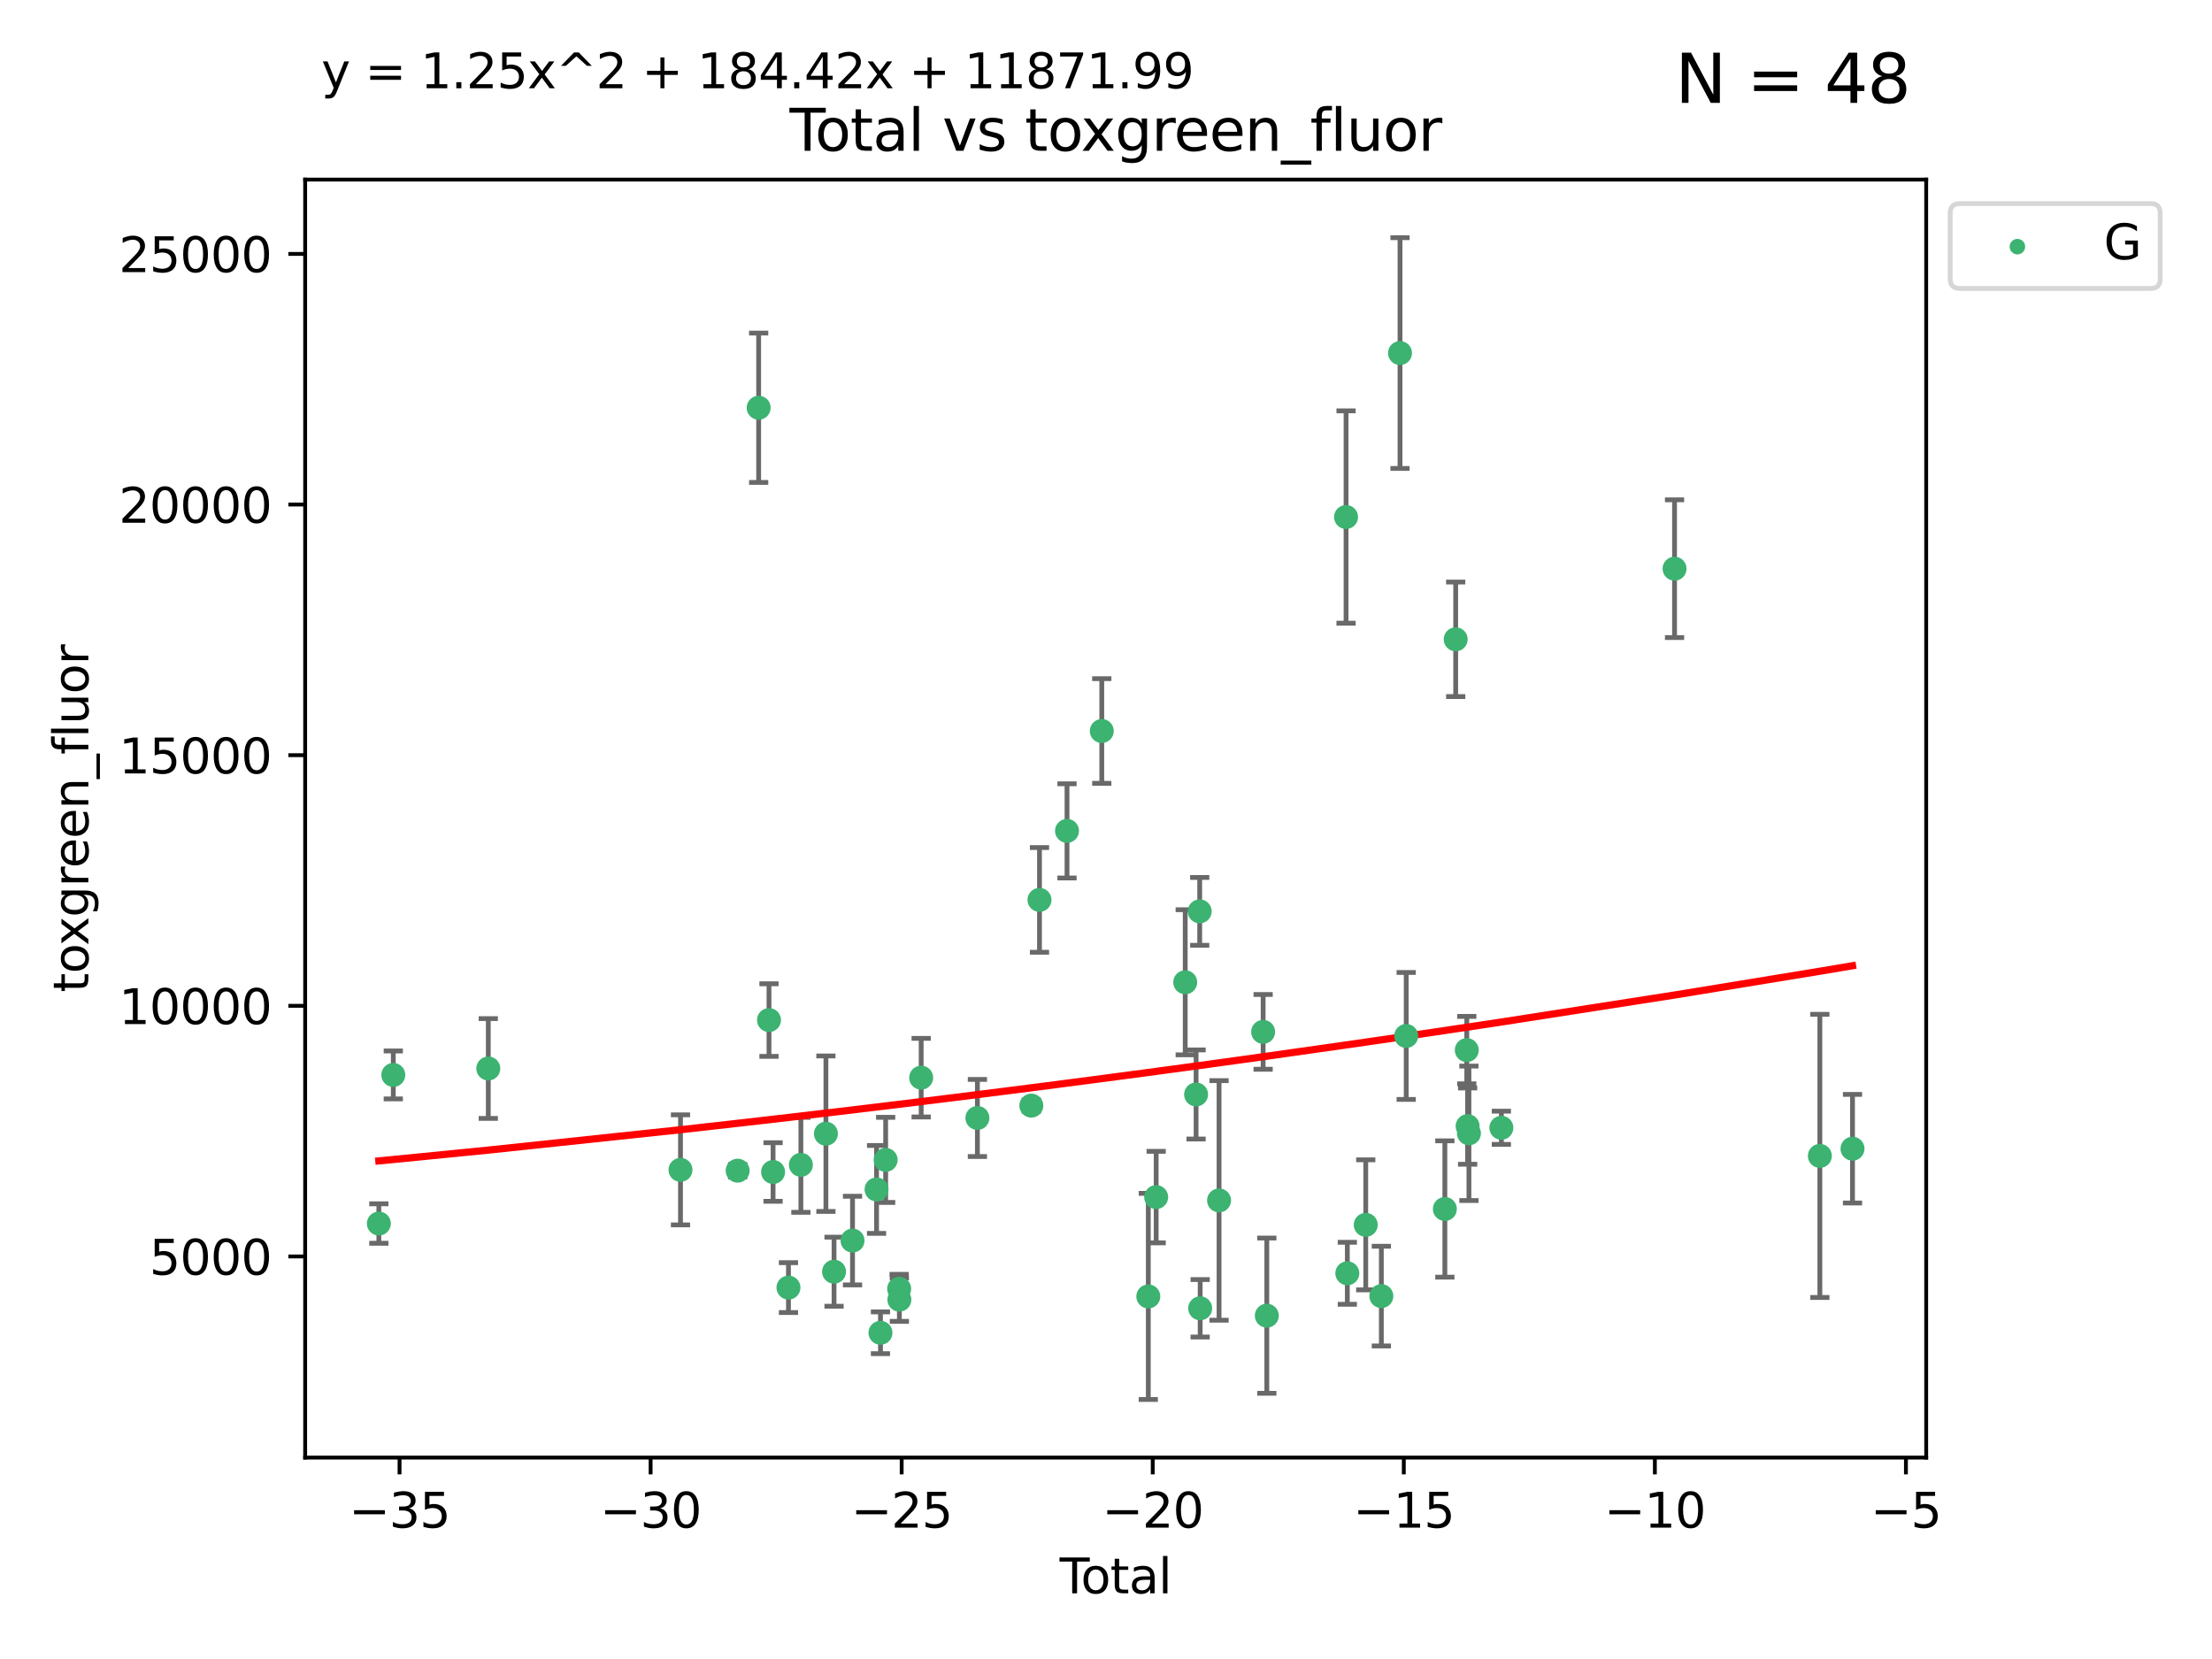 <?xml version="1.0" encoding="utf-8" standalone="no"?>
<!DOCTYPE svg PUBLIC "-//W3C//DTD SVG 1.1//EN"
  "http://www.w3.org/Graphics/SVG/1.1/DTD/svg11.dtd">
<svg xmlns:xlink="http://www.w3.org/1999/xlink" width="460.8pt" height="345.6pt" viewBox="0 0 460.8 345.6" xmlns="http://www.w3.org/2000/svg" version="1.1">
 <defs>
  <style type="text/css">*{stroke-linejoin: round; stroke-linecap: butt}</style>
 </defs>
 <g id="figure_1">
  <g id="patch_1">
   <path d="M 0 345.6 
L 460.8 345.6 
L 460.8 0 
L 0 0 
z
" style="fill: #ffffff"/>
  </g>
  <g id="axes_1">
   <g id="patch_2">
    <path d="M 63.571 303.64 
L 401.26 303.64 
L 401.26 37.411 
L 63.571 37.411 
z
" style="fill: #ffffff"/>
   </g>
   <g id="PathCollection_1">
    <defs>
     <path id="m14fe1b1c29" d="M 0 1.118 
C 0.297 1.118 0.581 1 0.791 0.791 
C 1 0.581 1.118 0.297 1.118 0 
C 1.118 -0.297 1 -0.581 0.791 -0.791 
C 0.581 -1 0.297 -1.118 0 -1.118 
C -0.297 -1.118 -0.581 -1 -0.791 -0.791 
C -1 -0.581 -1.118 -0.297 -1.118 0 
C -1.118 0.297 -1 0.581 -0.791 0.791 
C -0.581 1 -0.297 1.118 0 1.118 
z
" style="stroke: #3cb371"/>
    </defs>
    <g clip-path="url(#pe33a5d3794)">
     <use xlink:href="#m14fe1b1c29" x="78.921" y="254.885" style="fill: #3cb371; stroke: #3cb371"/>
     <use xlink:href="#m14fe1b1c29" x="81.93" y="223.929" style="fill: #3cb371; stroke: #3cb371"/>
     <use xlink:href="#m14fe1b1c29" x="101.719" y="222.588" style="fill: #3cb371; stroke: #3cb371"/>
     <use xlink:href="#m14fe1b1c29" x="141.76" y="243.702" style="fill: #3cb371; stroke: #3cb371"/>
     <use xlink:href="#m14fe1b1c29" x="153.665" y="243.871" style="fill: #3cb371; stroke: #3cb371"/>
     <use xlink:href="#m14fe1b1c29" x="158.042" y="84.942" style="fill: #3cb371; stroke: #3cb371"/>
     <use xlink:href="#m14fe1b1c29" x="160.196" y="212.498" style="fill: #3cb371; stroke: #3cb371"/>
     <use xlink:href="#m14fe1b1c29" x="161.046" y="244.15" style="fill: #3cb371; stroke: #3cb371"/>
     <use xlink:href="#m14fe1b1c29" x="164.252" y="268.231" style="fill: #3cb371; stroke: #3cb371"/>
     <use xlink:href="#m14fe1b1c29" x="166.84" y="242.658" style="fill: #3cb371; stroke: #3cb371"/>
     <use xlink:href="#m14fe1b1c29" x="172.053" y="236.169" style="fill: #3cb371; stroke: #3cb371"/>
     <use xlink:href="#m14fe1b1c29" x="173.747" y="264.917" style="fill: #3cb371; stroke: #3cb371"/>
     <use xlink:href="#m14fe1b1c29" x="177.596" y="258.435" style="fill: #3cb371; stroke: #3cb371"/>
     <use xlink:href="#m14fe1b1c29" x="182.603" y="247.781" style="fill: #3cb371; stroke: #3cb371"/>
     <use xlink:href="#m14fe1b1c29" x="183.419" y="277.644" style="fill: #3cb371; stroke: #3cb371"/>
     <use xlink:href="#m14fe1b1c29" x="184.499" y="241.626" style="fill: #3cb371; stroke: #3cb371"/>
     <use xlink:href="#m14fe1b1c29" x="187.311" y="268.48" style="fill: #3cb371; stroke: #3cb371"/>
     <use xlink:href="#m14fe1b1c29" x="187.355" y="270.741" style="fill: #3cb371; stroke: #3cb371"/>
     <use xlink:href="#m14fe1b1c29" x="191.898" y="224.498" style="fill: #3cb371; stroke: #3cb371"/>
     <use xlink:href="#m14fe1b1c29" x="203.61" y="232.891" style="fill: #3cb371; stroke: #3cb371"/>
     <use xlink:href="#m14fe1b1c29" x="214.844" y="230.323" style="fill: #3cb371; stroke: #3cb371"/>
     <use xlink:href="#m14fe1b1c29" x="216.545" y="187.463" style="fill: #3cb371; stroke: #3cb371"/>
     <use xlink:href="#m14fe1b1c29" x="222.277" y="173.088" style="fill: #3cb371; stroke: #3cb371"/>
     <use xlink:href="#m14fe1b1c29" x="229.52" y="152.282" style="fill: #3cb371; stroke: #3cb371"/>
     <use xlink:href="#m14fe1b1c29" x="239.213" y="270.069" style="fill: #3cb371; stroke: #3cb371"/>
     <use xlink:href="#m14fe1b1c29" x="240.851" y="249.377" style="fill: #3cb371; stroke: #3cb371"/>
     <use xlink:href="#m14fe1b1c29" x="246.904" y="204.627" style="fill: #3cb371; stroke: #3cb371"/>
     <use xlink:href="#m14fe1b1c29" x="249.167" y="227.996" style="fill: #3cb371; stroke: #3cb371"/>
     <use xlink:href="#m14fe1b1c29" x="249.92" y="189.855" style="fill: #3cb371; stroke: #3cb371"/>
     <use xlink:href="#m14fe1b1c29" x="250.017" y="272.543" style="fill: #3cb371; stroke: #3cb371"/>
     <use xlink:href="#m14fe1b1c29" x="253.952" y="250.068" style="fill: #3cb371; stroke: #3cb371"/>
     <use xlink:href="#m14fe1b1c29" x="263.134" y="214.959" style="fill: #3cb371; stroke: #3cb371"/>
     <use xlink:href="#m14fe1b1c29" x="263.901" y="274.077" style="fill: #3cb371; stroke: #3cb371"/>
     <use xlink:href="#m14fe1b1c29" x="280.407" y="107.704" style="fill: #3cb371; stroke: #3cb371"/>
     <use xlink:href="#m14fe1b1c29" x="280.673" y="265.249" style="fill: #3cb371; stroke: #3cb371"/>
     <use xlink:href="#m14fe1b1c29" x="284.511" y="255.16" style="fill: #3cb371; stroke: #3cb371"/>
     <use xlink:href="#m14fe1b1c29" x="287.76" y="270.001" style="fill: #3cb371; stroke: #3cb371"/>
     <use xlink:href="#m14fe1b1c29" x="291.648" y="73.547" style="fill: #3cb371; stroke: #3cb371"/>
     <use xlink:href="#m14fe1b1c29" x="292.937" y="215.81" style="fill: #3cb371; stroke: #3cb371"/>
     <use xlink:href="#m14fe1b1c29" x="300.991" y="251.853" style="fill: #3cb371; stroke: #3cb371"/>
     <use xlink:href="#m14fe1b1c29" x="303.248" y="133.179" style="fill: #3cb371; stroke: #3cb371"/>
     <use xlink:href="#m14fe1b1c29" x="305.556" y="218.754" style="fill: #3cb371; stroke: #3cb371"/>
     <use xlink:href="#m14fe1b1c29" x="305.733" y="234.591" style="fill: #3cb371; stroke: #3cb371"/>
     <use xlink:href="#m14fe1b1c29" x="306.006" y="236.09" style="fill: #3cb371; stroke: #3cb371"/>
     <use xlink:href="#m14fe1b1c29" x="312.761" y="234.936" style="fill: #3cb371; stroke: #3cb371"/>
     <use xlink:href="#m14fe1b1c29" x="348.839" y="118.468" style="fill: #3cb371; stroke: #3cb371"/>
     <use xlink:href="#m14fe1b1c29" x="379.109" y="240.794" style="fill: #3cb371; stroke: #3cb371"/>
     <use xlink:href="#m14fe1b1c29" x="385.911" y="239.297" style="fill: #3cb371; stroke: #3cb371"/>
    </g>
   </g>
   <g id="matplotlib.axis_1">
    <g id="xtick_1">
     <g id="line2d_1">
      <defs>
       <path id="mc41ac193ed" d="M 0 0 
L 0 3.5 
" style="stroke: #000000; stroke-width: 0.8"/>
      </defs>
      <g>
       <use xlink:href="#mc41ac193ed" x="83.232" y="303.64" style="stroke: #000000; stroke-width: 0.8"/>
      </g>
     </g>
     <g id="text_1">
      <!-- −35 -->
      <g transform="translate(72.68 318.238)scale(0.1 -0.1)">
       <defs>
        <path id="DejaVuSans-2212" d="M 678 2272 
L 4684 2272 
L 4684 1741 
L 678 1741 
L 678 2272 
z
" transform="scale(0.016)"/>
        <path id="DejaVuSans-33" d="M 2597 2516 
Q 3050 2419 3304 2112 
Q 3559 1806 3559 1356 
Q 3559 666 3084 287 
Q 2609 -91 1734 -91 
Q 1441 -91 1130 -33 
Q 819 25 488 141 
L 488 750 
Q 750 597 1062 519 
Q 1375 441 1716 441 
Q 2309 441 2620 675 
Q 2931 909 2931 1356 
Q 2931 1769 2642 2001 
Q 2353 2234 1838 2234 
L 1294 2234 
L 1294 2753 
L 1863 2753 
Q 2328 2753 2575 2939 
Q 2822 3125 2822 3475 
Q 2822 3834 2567 4026 
Q 2313 4219 1838 4219 
Q 1578 4219 1281 4162 
Q 984 4106 628 3988 
L 628 4550 
Q 988 4650 1302 4700 
Q 1616 4750 1894 4750 
Q 2613 4750 3031 4423 
Q 3450 4097 3450 3541 
Q 3450 3153 3228 2886 
Q 3006 2619 2597 2516 
z
" transform="scale(0.016)"/>
        <path id="DejaVuSans-35" d="M 691 4666 
L 3169 4666 
L 3169 4134 
L 1269 4134 
L 1269 2991 
Q 1406 3038 1543 3061 
Q 1681 3084 1819 3084 
Q 2600 3084 3056 2656 
Q 3513 2228 3513 1497 
Q 3513 744 3044 326 
Q 2575 -91 1722 -91 
Q 1428 -91 1123 -41 
Q 819 9 494 109 
L 494 744 
Q 775 591 1075 516 
Q 1375 441 1709 441 
Q 2250 441 2565 725 
Q 2881 1009 2881 1497 
Q 2881 1984 2565 2268 
Q 2250 2553 1709 2553 
Q 1456 2553 1204 2497 
Q 953 2441 691 2322 
L 691 4666 
z
" transform="scale(0.016)"/>
       </defs>
       <use xlink:href="#DejaVuSans-2212"/>
       <use xlink:href="#DejaVuSans-33" x="83.789"/>
       <use xlink:href="#DejaVuSans-35" x="147.412"/>
      </g>
     </g>
    </g>
    <g id="xtick_2">
     <g id="line2d_2">
      <g>
       <use xlink:href="#mc41ac193ed" x="135.534" y="303.64" style="stroke: #000000; stroke-width: 0.8"/>
      </g>
     </g>
     <g id="text_2">
      <!-- −30 -->
      <g transform="translate(124.981 318.238)scale(0.1 -0.1)">
       <defs>
        <path id="DejaVuSans-30" d="M 2034 4250 
Q 1547 4250 1301 3770 
Q 1056 3291 1056 2328 
Q 1056 1369 1301 889 
Q 1547 409 2034 409 
Q 2525 409 2770 889 
Q 3016 1369 3016 2328 
Q 3016 3291 2770 3770 
Q 2525 4250 2034 4250 
z
M 2034 4750 
Q 2819 4750 3233 4129 
Q 3647 3509 3647 2328 
Q 3647 1150 3233 529 
Q 2819 -91 2034 -91 
Q 1250 -91 836 529 
Q 422 1150 422 2328 
Q 422 3509 836 4129 
Q 1250 4750 2034 4750 
z
" transform="scale(0.016)"/>
       </defs>
       <use xlink:href="#DejaVuSans-2212"/>
       <use xlink:href="#DejaVuSans-33" x="83.789"/>
       <use xlink:href="#DejaVuSans-30" x="147.412"/>
      </g>
     </g>
    </g>
    <g id="xtick_3">
     <g id="line2d_3">
      <g>
       <use xlink:href="#mc41ac193ed" x="187.835" y="303.64" style="stroke: #000000; stroke-width: 0.8"/>
      </g>
     </g>
     <g id="text_3">
      <!-- −25 -->
      <g transform="translate(177.283 318.238)scale(0.1 -0.1)">
       <defs>
        <path id="DejaVuSans-32" d="M 1228 531 
L 3431 531 
L 3431 0 
L 469 0 
L 469 531 
Q 828 903 1448 1529 
Q 2069 2156 2228 2338 
Q 2531 2678 2651 2914 
Q 2772 3150 2772 3378 
Q 2772 3750 2511 3984 
Q 2250 4219 1831 4219 
Q 1534 4219 1204 4116 
Q 875 4013 500 3803 
L 500 4441 
Q 881 4594 1212 4672 
Q 1544 4750 1819 4750 
Q 2544 4750 2975 4387 
Q 3406 4025 3406 3419 
Q 3406 3131 3298 2873 
Q 3191 2616 2906 2266 
Q 2828 2175 2409 1742 
Q 1991 1309 1228 531 
z
" transform="scale(0.016)"/>
       </defs>
       <use xlink:href="#DejaVuSans-2212"/>
       <use xlink:href="#DejaVuSans-32" x="83.789"/>
       <use xlink:href="#DejaVuSans-35" x="147.412"/>
      </g>
     </g>
    </g>
    <g id="xtick_4">
     <g id="line2d_4">
      <g>
       <use xlink:href="#mc41ac193ed" x="240.136" y="303.64" style="stroke: #000000; stroke-width: 0.8"/>
      </g>
     </g>
     <g id="text_4">
      <!-- −20 -->
      <g transform="translate(229.584 318.238)scale(0.1 -0.1)">
       <use xlink:href="#DejaVuSans-2212"/>
       <use xlink:href="#DejaVuSans-32" x="83.789"/>
       <use xlink:href="#DejaVuSans-30" x="147.412"/>
      </g>
     </g>
    </g>
    <g id="xtick_5">
     <g id="line2d_5">
      <g>
       <use xlink:href="#mc41ac193ed" x="292.437" y="303.64" style="stroke: #000000; stroke-width: 0.8"/>
      </g>
     </g>
     <g id="text_5">
      <!-- −15 -->
      <g transform="translate(281.885 318.238)scale(0.1 -0.1)">
       <defs>
        <path id="DejaVuSans-31" d="M 794 531 
L 1825 531 
L 1825 4091 
L 703 3866 
L 703 4441 
L 1819 4666 
L 2450 4666 
L 2450 531 
L 3481 531 
L 3481 0 
L 794 0 
L 794 531 
z
" transform="scale(0.016)"/>
       </defs>
       <use xlink:href="#DejaVuSans-2212"/>
       <use xlink:href="#DejaVuSans-31" x="83.789"/>
       <use xlink:href="#DejaVuSans-35" x="147.412"/>
      </g>
     </g>
    </g>
    <g id="xtick_6">
     <g id="line2d_6">
      <g>
       <use xlink:href="#mc41ac193ed" x="344.739" y="303.64" style="stroke: #000000; stroke-width: 0.8"/>
      </g>
     </g>
     <g id="text_6">
      <!-- −10 -->
      <g transform="translate(334.186 318.238)scale(0.1 -0.1)">
       <use xlink:href="#DejaVuSans-2212"/>
       <use xlink:href="#DejaVuSans-31" x="83.789"/>
       <use xlink:href="#DejaVuSans-30" x="147.412"/>
      </g>
     </g>
    </g>
    <g id="xtick_7">
     <g id="line2d_7">
      <g>
       <use xlink:href="#mc41ac193ed" x="397.04" y="303.64" style="stroke: #000000; stroke-width: 0.8"/>
      </g>
     </g>
     <g id="text_7">
      <!-- −5 -->
      <g transform="translate(389.669 318.238)scale(0.1 -0.1)">
       <use xlink:href="#DejaVuSans-2212"/>
       <use xlink:href="#DejaVuSans-35" x="83.789"/>
      </g>
     </g>
    </g>
    <g id="text_8">
     <!-- Total -->
     <g transform="translate(220.739 331.917)scale(0.1 -0.1)">
      <defs>
       <path id="DejaVuSans-54" d="M -19 4666 
L 3928 4666 
L 3928 4134 
L 2272 4134 
L 2272 0 
L 1638 0 
L 1638 4134 
L -19 4134 
L -19 4666 
z
" transform="scale(0.016)"/>
       <path id="DejaVuSans-6f" d="M 1959 3097 
Q 1497 3097 1228 2736 
Q 959 2375 959 1747 
Q 959 1119 1226 758 
Q 1494 397 1959 397 
Q 2419 397 2687 759 
Q 2956 1122 2956 1747 
Q 2956 2369 2687 2733 
Q 2419 3097 1959 3097 
z
M 1959 3584 
Q 2709 3584 3137 3096 
Q 3566 2609 3566 1747 
Q 3566 888 3137 398 
Q 2709 -91 1959 -91 
Q 1206 -91 779 398 
Q 353 888 353 1747 
Q 353 2609 779 3096 
Q 1206 3584 1959 3584 
z
" transform="scale(0.016)"/>
       <path id="DejaVuSans-74" d="M 1172 4494 
L 1172 3500 
L 2356 3500 
L 2356 3053 
L 1172 3053 
L 1172 1153 
Q 1172 725 1289 603 
Q 1406 481 1766 481 
L 2356 481 
L 2356 0 
L 1766 0 
Q 1100 0 847 248 
Q 594 497 594 1153 
L 594 3053 
L 172 3053 
L 172 3500 
L 594 3500 
L 594 4494 
L 1172 4494 
z
" transform="scale(0.016)"/>
       <path id="DejaVuSans-61" d="M 2194 1759 
Q 1497 1759 1228 1600 
Q 959 1441 959 1056 
Q 959 750 1161 570 
Q 1363 391 1709 391 
Q 2188 391 2477 730 
Q 2766 1069 2766 1631 
L 2766 1759 
L 2194 1759 
z
M 3341 1997 
L 3341 0 
L 2766 0 
L 2766 531 
Q 2569 213 2275 61 
Q 1981 -91 1556 -91 
Q 1019 -91 701 211 
Q 384 513 384 1019 
Q 384 1609 779 1909 
Q 1175 2209 1959 2209 
L 2766 2209 
L 2766 2266 
Q 2766 2663 2505 2880 
Q 2244 3097 1772 3097 
Q 1472 3097 1187 3025 
Q 903 2953 641 2809 
L 641 3341 
Q 956 3463 1253 3523 
Q 1550 3584 1831 3584 
Q 2591 3584 2966 3190 
Q 3341 2797 3341 1997 
z
" transform="scale(0.016)"/>
       <path id="DejaVuSans-6c" d="M 603 4863 
L 1178 4863 
L 1178 0 
L 603 0 
L 603 4863 
z
" transform="scale(0.016)"/>
      </defs>
      <use xlink:href="#DejaVuSans-54"/>
      <use xlink:href="#DejaVuSans-6f" x="44.084"/>
      <use xlink:href="#DejaVuSans-74" x="105.266"/>
      <use xlink:href="#DejaVuSans-61" x="144.475"/>
      <use xlink:href="#DejaVuSans-6c" x="205.754"/>
     </g>
    </g>
   </g>
   <g id="matplotlib.axis_2">
    <g id="ytick_1">
     <g id="line2d_8">
      <defs>
       <path id="mad3fc96f70" d="M 0 0 
L -3.5 0 
" style="stroke: #000000; stroke-width: 0.8"/>
      </defs>
      <g>
       <use xlink:href="#mad3fc96f70" x="63.571" y="261.744" style="stroke: #000000; stroke-width: 0.8"/>
      </g>
     </g>
     <g id="text_9">
      <!-- 5000 -->
      <g transform="translate(31.121 265.543)scale(0.1 -0.1)">
       <use xlink:href="#DejaVuSans-35"/>
       <use xlink:href="#DejaVuSans-30" x="63.623"/>
       <use xlink:href="#DejaVuSans-30" x="127.246"/>
       <use xlink:href="#DejaVuSans-30" x="190.869"/>
      </g>
     </g>
    </g>
    <g id="ytick_2">
     <g id="line2d_9">
      <g>
       <use xlink:href="#mad3fc96f70" x="63.571" y="209.53" style="stroke: #000000; stroke-width: 0.8"/>
      </g>
     </g>
     <g id="text_10">
      <!-- 10000 -->
      <g transform="translate(24.759 213.329)scale(0.1 -0.1)">
       <use xlink:href="#DejaVuSans-31"/>
       <use xlink:href="#DejaVuSans-30" x="63.623"/>
       <use xlink:href="#DejaVuSans-30" x="127.246"/>
       <use xlink:href="#DejaVuSans-30" x="190.869"/>
       <use xlink:href="#DejaVuSans-30" x="254.492"/>
      </g>
     </g>
    </g>
    <g id="ytick_3">
     <g id="line2d_10">
      <g>
       <use xlink:href="#mad3fc96f70" x="63.571" y="157.317" style="stroke: #000000; stroke-width: 0.8"/>
      </g>
     </g>
     <g id="text_11">
      <!-- 15000 -->
      <g transform="translate(24.759 161.116)scale(0.1 -0.1)">
       <use xlink:href="#DejaVuSans-31"/>
       <use xlink:href="#DejaVuSans-35" x="63.623"/>
       <use xlink:href="#DejaVuSans-30" x="127.246"/>
       <use xlink:href="#DejaVuSans-30" x="190.869"/>
       <use xlink:href="#DejaVuSans-30" x="254.492"/>
      </g>
     </g>
    </g>
    <g id="ytick_4">
     <g id="line2d_11">
      <g>
       <use xlink:href="#mad3fc96f70" x="63.571" y="105.103" style="stroke: #000000; stroke-width: 0.8"/>
      </g>
     </g>
     <g id="text_12">
      <!-- 20000 -->
      <g transform="translate(24.759 108.902)scale(0.1 -0.1)">
       <use xlink:href="#DejaVuSans-32"/>
       <use xlink:href="#DejaVuSans-30" x="63.623"/>
       <use xlink:href="#DejaVuSans-30" x="127.246"/>
       <use xlink:href="#DejaVuSans-30" x="190.869"/>
       <use xlink:href="#DejaVuSans-30" x="254.492"/>
      </g>
     </g>
    </g>
    <g id="ytick_5">
     <g id="line2d_12">
      <g>
       <use xlink:href="#mad3fc96f70" x="63.571" y="52.89" style="stroke: #000000; stroke-width: 0.8"/>
      </g>
     </g>
     <g id="text_13">
      <!-- 25000 -->
      <g transform="translate(24.759 56.689)scale(0.1 -0.1)">
       <use xlink:href="#DejaVuSans-32"/>
       <use xlink:href="#DejaVuSans-35" x="63.623"/>
       <use xlink:href="#DejaVuSans-30" x="127.246"/>
       <use xlink:href="#DejaVuSans-30" x="190.869"/>
       <use xlink:href="#DejaVuSans-30" x="254.492"/>
      </g>
     </g>
    </g>
    <g id="text_14">
     <!-- toxgreen_fluor -->
     <g transform="translate(18.401 206.72)rotate(-90)scale(0.1 -0.1)">
      <defs>
       <path id="DejaVuSans-78" d="M 3513 3500 
L 2247 1797 
L 3578 0 
L 2900 0 
L 1881 1375 
L 863 0 
L 184 0 
L 1544 1831 
L 300 3500 
L 978 3500 
L 1906 2253 
L 2834 3500 
L 3513 3500 
z
" transform="scale(0.016)"/>
       <path id="DejaVuSans-67" d="M 2906 1791 
Q 2906 2416 2648 2759 
Q 2391 3103 1925 3103 
Q 1463 3103 1205 2759 
Q 947 2416 947 1791 
Q 947 1169 1205 825 
Q 1463 481 1925 481 
Q 2391 481 2648 825 
Q 2906 1169 2906 1791 
z
M 3481 434 
Q 3481 -459 3084 -895 
Q 2688 -1331 1869 -1331 
Q 1566 -1331 1297 -1286 
Q 1028 -1241 775 -1147 
L 775 -588 
Q 1028 -725 1275 -790 
Q 1522 -856 1778 -856 
Q 2344 -856 2625 -561 
Q 2906 -266 2906 331 
L 2906 616 
Q 2728 306 2450 153 
Q 2172 0 1784 0 
Q 1141 0 747 490 
Q 353 981 353 1791 
Q 353 2603 747 3093 
Q 1141 3584 1784 3584 
Q 2172 3584 2450 3431 
Q 2728 3278 2906 2969 
L 2906 3500 
L 3481 3500 
L 3481 434 
z
" transform="scale(0.016)"/>
       <path id="DejaVuSans-72" d="M 2631 2963 
Q 2534 3019 2420 3045 
Q 2306 3072 2169 3072 
Q 1681 3072 1420 2755 
Q 1159 2438 1159 1844 
L 1159 0 
L 581 0 
L 581 3500 
L 1159 3500 
L 1159 2956 
Q 1341 3275 1631 3429 
Q 1922 3584 2338 3584 
Q 2397 3584 2469 3576 
Q 2541 3569 2628 3553 
L 2631 2963 
z
" transform="scale(0.016)"/>
       <path id="DejaVuSans-65" d="M 3597 1894 
L 3597 1613 
L 953 1613 
Q 991 1019 1311 708 
Q 1631 397 2203 397 
Q 2534 397 2845 478 
Q 3156 559 3463 722 
L 3463 178 
Q 3153 47 2828 -22 
Q 2503 -91 2169 -91 
Q 1331 -91 842 396 
Q 353 884 353 1716 
Q 353 2575 817 3079 
Q 1281 3584 2069 3584 
Q 2775 3584 3186 3129 
Q 3597 2675 3597 1894 
z
M 3022 2063 
Q 3016 2534 2758 2815 
Q 2500 3097 2075 3097 
Q 1594 3097 1305 2825 
Q 1016 2553 972 2059 
L 3022 2063 
z
" transform="scale(0.016)"/>
       <path id="DejaVuSans-6e" d="M 3513 2113 
L 3513 0 
L 2938 0 
L 2938 2094 
Q 2938 2591 2744 2837 
Q 2550 3084 2163 3084 
Q 1697 3084 1428 2787 
Q 1159 2491 1159 1978 
L 1159 0 
L 581 0 
L 581 3500 
L 1159 3500 
L 1159 2956 
Q 1366 3272 1645 3428 
Q 1925 3584 2291 3584 
Q 2894 3584 3203 3211 
Q 3513 2838 3513 2113 
z
" transform="scale(0.016)"/>
       <path id="DejaVuSans-5f" d="M 3263 -1063 
L 3263 -1509 
L -63 -1509 
L -63 -1063 
L 3263 -1063 
z
" transform="scale(0.016)"/>
       <path id="DejaVuSans-66" d="M 2375 4863 
L 2375 4384 
L 1825 4384 
Q 1516 4384 1395 4259 
Q 1275 4134 1275 3809 
L 1275 3500 
L 2222 3500 
L 2222 3053 
L 1275 3053 
L 1275 0 
L 697 0 
L 697 3053 
L 147 3053 
L 147 3500 
L 697 3500 
L 697 3744 
Q 697 4328 969 4595 
Q 1241 4863 1831 4863 
L 2375 4863 
z
" transform="scale(0.016)"/>
       <path id="DejaVuSans-75" d="M 544 1381 
L 544 3500 
L 1119 3500 
L 1119 1403 
Q 1119 906 1312 657 
Q 1506 409 1894 409 
Q 2359 409 2629 706 
Q 2900 1003 2900 1516 
L 2900 3500 
L 3475 3500 
L 3475 0 
L 2900 0 
L 2900 538 
Q 2691 219 2414 64 
Q 2138 -91 1772 -91 
Q 1169 -91 856 284 
Q 544 659 544 1381 
z
M 1991 3584 
L 1991 3584 
z
" transform="scale(0.016)"/>
      </defs>
      <use xlink:href="#DejaVuSans-74"/>
      <use xlink:href="#DejaVuSans-6f" x="39.209"/>
      <use xlink:href="#DejaVuSans-78" x="97.266"/>
      <use xlink:href="#DejaVuSans-67" x="156.445"/>
      <use xlink:href="#DejaVuSans-72" x="219.922"/>
      <use xlink:href="#DejaVuSans-65" x="258.785"/>
      <use xlink:href="#DejaVuSans-65" x="320.309"/>
      <use xlink:href="#DejaVuSans-6e" x="381.832"/>
      <use xlink:href="#DejaVuSans-5f" x="445.211"/>
      <use xlink:href="#DejaVuSans-66" x="495.211"/>
      <use xlink:href="#DejaVuSans-6c" x="530.416"/>
      <use xlink:href="#DejaVuSans-75" x="558.199"/>
      <use xlink:href="#DejaVuSans-6f" x="621.578"/>
      <use xlink:href="#DejaVuSans-72" x="682.76"/>
     </g>
    </g>
   </g>
   <g id="LineCollection_1">
    <path d="M 78.921 258.995 
L 78.921 250.775 
" clip-path="url(#pe33a5d3794)" style="fill: none; stroke: #696969"/>
    <path d="M 81.93 228.921 
L 81.93 218.936 
" clip-path="url(#pe33a5d3794)" style="fill: none; stroke: #696969"/>
    <path d="M 101.719 232.983 
L 101.719 212.193 
" clip-path="url(#pe33a5d3794)" style="fill: none; stroke: #696969"/>
    <path d="M 141.76 255.17 
L 141.76 232.234 
" clip-path="url(#pe33a5d3794)" style="fill: none; stroke: #696969"/>
    <path d="M 153.665 245.17 
L 153.665 242.572 
" clip-path="url(#pe33a5d3794)" style="fill: none; stroke: #696969"/>
    <path d="M 158.042 100.499 
L 158.042 69.384 
" clip-path="url(#pe33a5d3794)" style="fill: none; stroke: #696969"/>
    <path d="M 160.196 220.056 
L 160.196 204.941 
" clip-path="url(#pe33a5d3794)" style="fill: none; stroke: #696969"/>
    <path d="M 161.046 250.252 
L 161.046 238.047 
" clip-path="url(#pe33a5d3794)" style="fill: none; stroke: #696969"/>
    <path d="M 164.252 273.425 
L 164.252 263.038 
" clip-path="url(#pe33a5d3794)" style="fill: none; stroke: #696969"/>
    <path d="M 166.84 252.548 
L 166.84 232.767 
" clip-path="url(#pe33a5d3794)" style="fill: none; stroke: #696969"/>
    <path d="M 172.053 252.363 
L 172.053 219.976 
" clip-path="url(#pe33a5d3794)" style="fill: none; stroke: #696969"/>
    <path d="M 173.747 272.114 
L 173.747 257.72 
" clip-path="url(#pe33a5d3794)" style="fill: none; stroke: #696969"/>
    <path d="M 177.596 267.669 
L 177.596 249.201 
" clip-path="url(#pe33a5d3794)" style="fill: none; stroke: #696969"/>
    <path d="M 182.603 256.938 
L 182.603 238.624 
" clip-path="url(#pe33a5d3794)" style="fill: none; stroke: #696969"/>
    <path d="M 183.419 281.995 
L 183.419 273.292 
" clip-path="url(#pe33a5d3794)" style="fill: none; stroke: #696969"/>
    <path d="M 184.499 250.492 
L 184.499 232.759 
" clip-path="url(#pe33a5d3794)" style="fill: none; stroke: #696969"/>
    <path d="M 187.311 271.493 
L 187.311 265.466 
" clip-path="url(#pe33a5d3794)" style="fill: none; stroke: #696969"/>
    <path d="M 187.355 275.264 
L 187.355 266.218 
" clip-path="url(#pe33a5d3794)" style="fill: none; stroke: #696969"/>
    <path d="M 191.898 232.686 
L 191.898 216.31 
" clip-path="url(#pe33a5d3794)" style="fill: none; stroke: #696969"/>
    <path d="M 203.61 240.921 
L 203.61 224.86 
" clip-path="url(#pe33a5d3794)" style="fill: none; stroke: #696969"/>
    <path d="M 214.844 231.508 
L 214.844 229.137 
" clip-path="url(#pe33a5d3794)" style="fill: none; stroke: #696969"/>
    <path d="M 216.545 198.368 
L 216.545 176.557 
" clip-path="url(#pe33a5d3794)" style="fill: none; stroke: #696969"/>
    <path d="M 222.277 182.9 
L 222.277 163.276 
" clip-path="url(#pe33a5d3794)" style="fill: none; stroke: #696969"/>
    <path d="M 229.52 163.186 
L 229.52 141.378 
" clip-path="url(#pe33a5d3794)" style="fill: none; stroke: #696969"/>
    <path d="M 239.213 291.539 
L 239.213 248.599 
" clip-path="url(#pe33a5d3794)" style="fill: none; stroke: #696969"/>
    <path d="M 240.851 258.91 
L 240.851 239.843 
" clip-path="url(#pe33a5d3794)" style="fill: none; stroke: #696969"/>
    <path d="M 246.904 219.744 
L 246.904 189.509 
" clip-path="url(#pe33a5d3794)" style="fill: none; stroke: #696969"/>
    <path d="M 249.167 237.272 
L 249.167 218.719 
" clip-path="url(#pe33a5d3794)" style="fill: none; stroke: #696969"/>
    <path d="M 249.92 196.923 
L 249.92 182.788 
" clip-path="url(#pe33a5d3794)" style="fill: none; stroke: #696969"/>
    <path d="M 250.017 278.528 
L 250.017 266.558 
" clip-path="url(#pe33a5d3794)" style="fill: none; stroke: #696969"/>
    <path d="M 253.952 275.021 
L 253.952 225.115 
" clip-path="url(#pe33a5d3794)" style="fill: none; stroke: #696969"/>
    <path d="M 263.134 222.745 
L 263.134 207.173 
" clip-path="url(#pe33a5d3794)" style="fill: none; stroke: #696969"/>
    <path d="M 263.901 290.251 
L 263.901 257.904 
" clip-path="url(#pe33a5d3794)" style="fill: none; stroke: #696969"/>
    <path d="M 280.407 129.823 
L 280.407 85.585 
" clip-path="url(#pe33a5d3794)" style="fill: none; stroke: #696969"/>
    <path d="M 280.673 271.705 
L 280.673 258.792 
" clip-path="url(#pe33a5d3794)" style="fill: none; stroke: #696969"/>
    <path d="M 284.511 268.703 
L 284.511 241.616 
" clip-path="url(#pe33a5d3794)" style="fill: none; stroke: #696969"/>
    <path d="M 287.76 280.387 
L 287.76 259.615 
" clip-path="url(#pe33a5d3794)" style="fill: none; stroke: #696969"/>
    <path d="M 291.648 97.582 
L 291.648 49.513 
" clip-path="url(#pe33a5d3794)" style="fill: none; stroke: #696969"/>
    <path d="M 292.937 229.033 
L 292.937 202.586 
" clip-path="url(#pe33a5d3794)" style="fill: none; stroke: #696969"/>
    <path d="M 300.991 266.052 
L 300.991 237.653 
" clip-path="url(#pe33a5d3794)" style="fill: none; stroke: #696969"/>
    <path d="M 303.248 145.109 
L 303.248 121.25 
" clip-path="url(#pe33a5d3794)" style="fill: none; stroke: #696969"/>
    <path d="M 305.556 225.775 
L 305.556 211.733 
" clip-path="url(#pe33a5d3794)" style="fill: none; stroke: #696969"/>
    <path d="M 305.733 242.536 
L 305.733 226.646 
" clip-path="url(#pe33a5d3794)" style="fill: none; stroke: #696969"/>
    <path d="M 306.006 250.089 
L 306.006 222.091 
" clip-path="url(#pe33a5d3794)" style="fill: none; stroke: #696969"/>
    <path d="M 312.761 238.395 
L 312.761 231.478 
" clip-path="url(#pe33a5d3794)" style="fill: none; stroke: #696969"/>
    <path d="M 348.839 132.812 
L 348.839 104.123 
" clip-path="url(#pe33a5d3794)" style="fill: none; stroke: #696969"/>
    <path d="M 379.109 270.285 
L 379.109 211.302 
" clip-path="url(#pe33a5d3794)" style="fill: none; stroke: #696969"/>
    <path d="M 385.911 250.605 
L 385.911 227.988 
" clip-path="url(#pe33a5d3794)" style="fill: none; stroke: #696969"/>
   </g>
   <g id="line2d_13">
    <defs>
     <path id="m64cecf2a65" d="M 2 0 
L -2 -0 
" style="stroke: #696969"/>
    </defs>
    <g clip-path="url(#pe33a5d3794)">
     <use xlink:href="#m64cecf2a65" x="78.921" y="258.995" style="fill: #696969; stroke: #696969"/>
     <use xlink:href="#m64cecf2a65" x="81.93" y="228.921" style="fill: #696969; stroke: #696969"/>
     <use xlink:href="#m64cecf2a65" x="101.719" y="232.983" style="fill: #696969; stroke: #696969"/>
     <use xlink:href="#m64cecf2a65" x="141.76" y="255.17" style="fill: #696969; stroke: #696969"/>
     <use xlink:href="#m64cecf2a65" x="153.665" y="245.17" style="fill: #696969; stroke: #696969"/>
     <use xlink:href="#m64cecf2a65" x="158.042" y="100.499" style="fill: #696969; stroke: #696969"/>
     <use xlink:href="#m64cecf2a65" x="160.196" y="220.056" style="fill: #696969; stroke: #696969"/>
     <use xlink:href="#m64cecf2a65" x="161.046" y="250.252" style="fill: #696969; stroke: #696969"/>
     <use xlink:href="#m64cecf2a65" x="164.252" y="273.425" style="fill: #696969; stroke: #696969"/>
     <use xlink:href="#m64cecf2a65" x="166.84" y="252.548" style="fill: #696969; stroke: #696969"/>
     <use xlink:href="#m64cecf2a65" x="172.053" y="252.363" style="fill: #696969; stroke: #696969"/>
     <use xlink:href="#m64cecf2a65" x="173.747" y="272.114" style="fill: #696969; stroke: #696969"/>
     <use xlink:href="#m64cecf2a65" x="177.596" y="267.669" style="fill: #696969; stroke: #696969"/>
     <use xlink:href="#m64cecf2a65" x="182.603" y="256.938" style="fill: #696969; stroke: #696969"/>
     <use xlink:href="#m64cecf2a65" x="183.419" y="281.995" style="fill: #696969; stroke: #696969"/>
     <use xlink:href="#m64cecf2a65" x="184.499" y="250.492" style="fill: #696969; stroke: #696969"/>
     <use xlink:href="#m64cecf2a65" x="187.311" y="271.493" style="fill: #696969; stroke: #696969"/>
     <use xlink:href="#m64cecf2a65" x="187.355" y="275.264" style="fill: #696969; stroke: #696969"/>
     <use xlink:href="#m64cecf2a65" x="191.898" y="232.686" style="fill: #696969; stroke: #696969"/>
     <use xlink:href="#m64cecf2a65" x="203.61" y="240.921" style="fill: #696969; stroke: #696969"/>
     <use xlink:href="#m64cecf2a65" x="214.844" y="231.508" style="fill: #696969; stroke: #696969"/>
     <use xlink:href="#m64cecf2a65" x="216.545" y="198.368" style="fill: #696969; stroke: #696969"/>
     <use xlink:href="#m64cecf2a65" x="222.277" y="182.9" style="fill: #696969; stroke: #696969"/>
     <use xlink:href="#m64cecf2a65" x="229.52" y="163.186" style="fill: #696969; stroke: #696969"/>
     <use xlink:href="#m64cecf2a65" x="239.213" y="291.539" style="fill: #696969; stroke: #696969"/>
     <use xlink:href="#m64cecf2a65" x="240.851" y="258.91" style="fill: #696969; stroke: #696969"/>
     <use xlink:href="#m64cecf2a65" x="246.904" y="219.744" style="fill: #696969; stroke: #696969"/>
     <use xlink:href="#m64cecf2a65" x="249.167" y="237.272" style="fill: #696969; stroke: #696969"/>
     <use xlink:href="#m64cecf2a65" x="249.92" y="196.923" style="fill: #696969; stroke: #696969"/>
     <use xlink:href="#m64cecf2a65" x="250.017" y="278.528" style="fill: #696969; stroke: #696969"/>
     <use xlink:href="#m64cecf2a65" x="253.952" y="275.021" style="fill: #696969; stroke: #696969"/>
     <use xlink:href="#m64cecf2a65" x="263.134" y="222.745" style="fill: #696969; stroke: #696969"/>
     <use xlink:href="#m64cecf2a65" x="263.901" y="290.251" style="fill: #696969; stroke: #696969"/>
     <use xlink:href="#m64cecf2a65" x="280.407" y="129.823" style="fill: #696969; stroke: #696969"/>
     <use xlink:href="#m64cecf2a65" x="280.673" y="271.705" style="fill: #696969; stroke: #696969"/>
     <use xlink:href="#m64cecf2a65" x="284.511" y="268.703" style="fill: #696969; stroke: #696969"/>
     <use xlink:href="#m64cecf2a65" x="287.76" y="280.387" style="fill: #696969; stroke: #696969"/>
     <use xlink:href="#m64cecf2a65" x="291.648" y="97.582" style="fill: #696969; stroke: #696969"/>
     <use xlink:href="#m64cecf2a65" x="292.937" y="229.033" style="fill: #696969; stroke: #696969"/>
     <use xlink:href="#m64cecf2a65" x="300.991" y="266.052" style="fill: #696969; stroke: #696969"/>
     <use xlink:href="#m64cecf2a65" x="303.248" y="145.109" style="fill: #696969; stroke: #696969"/>
     <use xlink:href="#m64cecf2a65" x="305.556" y="225.775" style="fill: #696969; stroke: #696969"/>
     <use xlink:href="#m64cecf2a65" x="305.733" y="242.536" style="fill: #696969; stroke: #696969"/>
     <use xlink:href="#m64cecf2a65" x="306.006" y="250.089" style="fill: #696969; stroke: #696969"/>
     <use xlink:href="#m64cecf2a65" x="312.761" y="238.395" style="fill: #696969; stroke: #696969"/>
     <use xlink:href="#m64cecf2a65" x="348.839" y="132.812" style="fill: #696969; stroke: #696969"/>
     <use xlink:href="#m64cecf2a65" x="379.109" y="270.285" style="fill: #696969; stroke: #696969"/>
     <use xlink:href="#m64cecf2a65" x="385.911" y="250.605" style="fill: #696969; stroke: #696969"/>
    </g>
   </g>
   <g id="line2d_14">
    <g clip-path="url(#pe33a5d3794)">
     <use xlink:href="#m64cecf2a65" x="78.921" y="250.775" style="fill: #696969; stroke: #696969"/>
     <use xlink:href="#m64cecf2a65" x="81.93" y="218.936" style="fill: #696969; stroke: #696969"/>
     <use xlink:href="#m64cecf2a65" x="101.719" y="212.193" style="fill: #696969; stroke: #696969"/>
     <use xlink:href="#m64cecf2a65" x="141.76" y="232.234" style="fill: #696969; stroke: #696969"/>
     <use xlink:href="#m64cecf2a65" x="153.665" y="242.572" style="fill: #696969; stroke: #696969"/>
     <use xlink:href="#m64cecf2a65" x="158.042" y="69.384" style="fill: #696969; stroke: #696969"/>
     <use xlink:href="#m64cecf2a65" x="160.196" y="204.941" style="fill: #696969; stroke: #696969"/>
     <use xlink:href="#m64cecf2a65" x="161.046" y="238.047" style="fill: #696969; stroke: #696969"/>
     <use xlink:href="#m64cecf2a65" x="164.252" y="263.038" style="fill: #696969; stroke: #696969"/>
     <use xlink:href="#m64cecf2a65" x="166.84" y="232.767" style="fill: #696969; stroke: #696969"/>
     <use xlink:href="#m64cecf2a65" x="172.053" y="219.976" style="fill: #696969; stroke: #696969"/>
     <use xlink:href="#m64cecf2a65" x="173.747" y="257.72" style="fill: #696969; stroke: #696969"/>
     <use xlink:href="#m64cecf2a65" x="177.596" y="249.201" style="fill: #696969; stroke: #696969"/>
     <use xlink:href="#m64cecf2a65" x="182.603" y="238.624" style="fill: #696969; stroke: #696969"/>
     <use xlink:href="#m64cecf2a65" x="183.419" y="273.292" style="fill: #696969; stroke: #696969"/>
     <use xlink:href="#m64cecf2a65" x="184.499" y="232.759" style="fill: #696969; stroke: #696969"/>
     <use xlink:href="#m64cecf2a65" x="187.311" y="265.466" style="fill: #696969; stroke: #696969"/>
     <use xlink:href="#m64cecf2a65" x="187.355" y="266.218" style="fill: #696969; stroke: #696969"/>
     <use xlink:href="#m64cecf2a65" x="191.898" y="216.31" style="fill: #696969; stroke: #696969"/>
     <use xlink:href="#m64cecf2a65" x="203.61" y="224.86" style="fill: #696969; stroke: #696969"/>
     <use xlink:href="#m64cecf2a65" x="214.844" y="229.137" style="fill: #696969; stroke: #696969"/>
     <use xlink:href="#m64cecf2a65" x="216.545" y="176.557" style="fill: #696969; stroke: #696969"/>
     <use xlink:href="#m64cecf2a65" x="222.277" y="163.276" style="fill: #696969; stroke: #696969"/>
     <use xlink:href="#m64cecf2a65" x="229.52" y="141.378" style="fill: #696969; stroke: #696969"/>
     <use xlink:href="#m64cecf2a65" x="239.213" y="248.599" style="fill: #696969; stroke: #696969"/>
     <use xlink:href="#m64cecf2a65" x="240.851" y="239.843" style="fill: #696969; stroke: #696969"/>
     <use xlink:href="#m64cecf2a65" x="246.904" y="189.509" style="fill: #696969; stroke: #696969"/>
     <use xlink:href="#m64cecf2a65" x="249.167" y="218.719" style="fill: #696969; stroke: #696969"/>
     <use xlink:href="#m64cecf2a65" x="249.92" y="182.788" style="fill: #696969; stroke: #696969"/>
     <use xlink:href="#m64cecf2a65" x="250.017" y="266.558" style="fill: #696969; stroke: #696969"/>
     <use xlink:href="#m64cecf2a65" x="253.952" y="225.115" style="fill: #696969; stroke: #696969"/>
     <use xlink:href="#m64cecf2a65" x="263.134" y="207.173" style="fill: #696969; stroke: #696969"/>
     <use xlink:href="#m64cecf2a65" x="263.901" y="257.904" style="fill: #696969; stroke: #696969"/>
     <use xlink:href="#m64cecf2a65" x="280.407" y="85.585" style="fill: #696969; stroke: #696969"/>
     <use xlink:href="#m64cecf2a65" x="280.673" y="258.792" style="fill: #696969; stroke: #696969"/>
     <use xlink:href="#m64cecf2a65" x="284.511" y="241.616" style="fill: #696969; stroke: #696969"/>
     <use xlink:href="#m64cecf2a65" x="287.76" y="259.615" style="fill: #696969; stroke: #696969"/>
     <use xlink:href="#m64cecf2a65" x="291.648" y="49.513" style="fill: #696969; stroke: #696969"/>
     <use xlink:href="#m64cecf2a65" x="292.937" y="202.586" style="fill: #696969; stroke: #696969"/>
     <use xlink:href="#m64cecf2a65" x="300.991" y="237.653" style="fill: #696969; stroke: #696969"/>
     <use xlink:href="#m64cecf2a65" x="303.248" y="121.25" style="fill: #696969; stroke: #696969"/>
     <use xlink:href="#m64cecf2a65" x="305.556" y="211.733" style="fill: #696969; stroke: #696969"/>
     <use xlink:href="#m64cecf2a65" x="305.733" y="226.646" style="fill: #696969; stroke: #696969"/>
     <use xlink:href="#m64cecf2a65" x="306.006" y="222.091" style="fill: #696969; stroke: #696969"/>
     <use xlink:href="#m64cecf2a65" x="312.761" y="231.478" style="fill: #696969; stroke: #696969"/>
     <use xlink:href="#m64cecf2a65" x="348.839" y="104.123" style="fill: #696969; stroke: #696969"/>
     <use xlink:href="#m64cecf2a65" x="379.109" y="211.302" style="fill: #696969; stroke: #696969"/>
     <use xlink:href="#m64cecf2a65" x="385.911" y="227.988" style="fill: #696969; stroke: #696969"/>
    </g>
   </g>
   <g id="line2d_15">
    <path d="M 78.921 241.836 
L 81.93 241.547 
L 101.719 239.589 
L 141.76 235.342 
L 153.665 234.005 
L 158.042 233.505 
L 160.196 233.258 
L 161.046 233.16 
L 164.252 232.788 
L 166.84 232.487 
L 172.053 231.875 
L 173.747 231.674 
L 177.596 231.217 
L 182.603 230.616 
L 183.419 230.518 
L 184.499 230.387 
L 187.311 230.046 
L 187.355 230.041 
L 191.898 229.485 
L 203.61 228.031 
L 214.844 226.605 
L 216.545 226.387 
L 222.277 225.645 
L 229.52 224.697 
L 239.213 223.409 
L 240.851 223.189 
L 246.904 222.371 
L 249.167 222.063 
L 249.92 221.96 
L 250.017 221.947 
L 253.952 221.407 
L 263.134 220.134 
L 263.901 220.027 
L 280.407 217.685 
L 280.673 217.647 
L 284.511 217.092 
L 287.76 216.621 
L 291.648 216.053 
L 292.937 215.863 
L 300.991 214.673 
L 303.248 214.337 
L 305.556 213.991 
L 305.733 213.965 
L 306.006 213.924 
L 312.761 212.906 
L 348.839 207.282 
L 379.109 202.324 
L 385.911 201.181 
" clip-path="url(#pe33a5d3794)" style="fill: none; stroke: #ff0000; stroke-width: 1.5; stroke-linecap: square"/>
   </g>
   <g id="line2d_16">
    <defs>
     <path id="m15bff870cd" d="M 0 2 
C 0.53 2 1.039 1.789 1.414 1.414 
C 1.789 1.039 2 0.53 2 0 
C 2 -0.53 1.789 -1.039 1.414 -1.414 
C 1.039 -1.789 0.53 -2 0 -2 
C -0.53 -2 -1.039 -1.789 -1.414 -1.414 
C -1.789 -1.039 -2 -0.53 -2 0 
C -2 0.53 -1.789 1.039 -1.414 1.414 
C -1.039 1.789 -0.53 2 0 2 
z
" style="stroke: #3cb371"/>
    </defs>
    <g clip-path="url(#pe33a5d3794)">
     <use xlink:href="#m15bff870cd" x="78.921" y="254.885" style="fill: #3cb371; stroke: #3cb371"/>
     <use xlink:href="#m15bff870cd" x="81.93" y="223.929" style="fill: #3cb371; stroke: #3cb371"/>
     <use xlink:href="#m15bff870cd" x="101.719" y="222.588" style="fill: #3cb371; stroke: #3cb371"/>
     <use xlink:href="#m15bff870cd" x="141.76" y="243.702" style="fill: #3cb371; stroke: #3cb371"/>
     <use xlink:href="#m15bff870cd" x="153.665" y="243.871" style="fill: #3cb371; stroke: #3cb371"/>
     <use xlink:href="#m15bff870cd" x="158.042" y="84.942" style="fill: #3cb371; stroke: #3cb371"/>
     <use xlink:href="#m15bff870cd" x="160.196" y="212.498" style="fill: #3cb371; stroke: #3cb371"/>
     <use xlink:href="#m15bff870cd" x="161.046" y="244.15" style="fill: #3cb371; stroke: #3cb371"/>
     <use xlink:href="#m15bff870cd" x="164.252" y="268.231" style="fill: #3cb371; stroke: #3cb371"/>
     <use xlink:href="#m15bff870cd" x="166.84" y="242.658" style="fill: #3cb371; stroke: #3cb371"/>
     <use xlink:href="#m15bff870cd" x="172.053" y="236.169" style="fill: #3cb371; stroke: #3cb371"/>
     <use xlink:href="#m15bff870cd" x="173.747" y="264.917" style="fill: #3cb371; stroke: #3cb371"/>
     <use xlink:href="#m15bff870cd" x="177.596" y="258.435" style="fill: #3cb371; stroke: #3cb371"/>
     <use xlink:href="#m15bff870cd" x="182.603" y="247.781" style="fill: #3cb371; stroke: #3cb371"/>
     <use xlink:href="#m15bff870cd" x="183.419" y="277.644" style="fill: #3cb371; stroke: #3cb371"/>
     <use xlink:href="#m15bff870cd" x="184.499" y="241.626" style="fill: #3cb371; stroke: #3cb371"/>
     <use xlink:href="#m15bff870cd" x="187.311" y="268.48" style="fill: #3cb371; stroke: #3cb371"/>
     <use xlink:href="#m15bff870cd" x="187.355" y="270.741" style="fill: #3cb371; stroke: #3cb371"/>
     <use xlink:href="#m15bff870cd" x="191.898" y="224.498" style="fill: #3cb371; stroke: #3cb371"/>
     <use xlink:href="#m15bff870cd" x="203.61" y="232.891" style="fill: #3cb371; stroke: #3cb371"/>
     <use xlink:href="#m15bff870cd" x="214.844" y="230.323" style="fill: #3cb371; stroke: #3cb371"/>
     <use xlink:href="#m15bff870cd" x="216.545" y="187.463" style="fill: #3cb371; stroke: #3cb371"/>
     <use xlink:href="#m15bff870cd" x="222.277" y="173.088" style="fill: #3cb371; stroke: #3cb371"/>
     <use xlink:href="#m15bff870cd" x="229.52" y="152.282" style="fill: #3cb371; stroke: #3cb371"/>
     <use xlink:href="#m15bff870cd" x="239.213" y="270.069" style="fill: #3cb371; stroke: #3cb371"/>
     <use xlink:href="#m15bff870cd" x="240.851" y="249.377" style="fill: #3cb371; stroke: #3cb371"/>
     <use xlink:href="#m15bff870cd" x="246.904" y="204.627" style="fill: #3cb371; stroke: #3cb371"/>
     <use xlink:href="#m15bff870cd" x="249.167" y="227.996" style="fill: #3cb371; stroke: #3cb371"/>
     <use xlink:href="#m15bff870cd" x="249.92" y="189.855" style="fill: #3cb371; stroke: #3cb371"/>
     <use xlink:href="#m15bff870cd" x="250.017" y="272.543" style="fill: #3cb371; stroke: #3cb371"/>
     <use xlink:href="#m15bff870cd" x="253.952" y="250.068" style="fill: #3cb371; stroke: #3cb371"/>
     <use xlink:href="#m15bff870cd" x="263.134" y="214.959" style="fill: #3cb371; stroke: #3cb371"/>
     <use xlink:href="#m15bff870cd" x="263.901" y="274.077" style="fill: #3cb371; stroke: #3cb371"/>
     <use xlink:href="#m15bff870cd" x="280.407" y="107.704" style="fill: #3cb371; stroke: #3cb371"/>
     <use xlink:href="#m15bff870cd" x="280.673" y="265.249" style="fill: #3cb371; stroke: #3cb371"/>
     <use xlink:href="#m15bff870cd" x="284.511" y="255.16" style="fill: #3cb371; stroke: #3cb371"/>
     <use xlink:href="#m15bff870cd" x="287.76" y="270.001" style="fill: #3cb371; stroke: #3cb371"/>
     <use xlink:href="#m15bff870cd" x="291.648" y="73.547" style="fill: #3cb371; stroke: #3cb371"/>
     <use xlink:href="#m15bff870cd" x="292.937" y="215.81" style="fill: #3cb371; stroke: #3cb371"/>
     <use xlink:href="#m15bff870cd" x="300.991" y="251.853" style="fill: #3cb371; stroke: #3cb371"/>
     <use xlink:href="#m15bff870cd" x="303.248" y="133.179" style="fill: #3cb371; stroke: #3cb371"/>
     <use xlink:href="#m15bff870cd" x="305.556" y="218.754" style="fill: #3cb371; stroke: #3cb371"/>
     <use xlink:href="#m15bff870cd" x="305.733" y="234.591" style="fill: #3cb371; stroke: #3cb371"/>
     <use xlink:href="#m15bff870cd" x="306.006" y="236.09" style="fill: #3cb371; stroke: #3cb371"/>
     <use xlink:href="#m15bff870cd" x="312.761" y="234.936" style="fill: #3cb371; stroke: #3cb371"/>
     <use xlink:href="#m15bff870cd" x="348.839" y="118.468" style="fill: #3cb371; stroke: #3cb371"/>
     <use xlink:href="#m15bff870cd" x="379.109" y="240.794" style="fill: #3cb371; stroke: #3cb371"/>
     <use xlink:href="#m15bff870cd" x="385.911" y="239.297" style="fill: #3cb371; stroke: #3cb371"/>
    </g>
   </g>
   <g id="patch_3">
    <path d="M 63.571 303.64 
L 63.571 37.411 
" style="fill: none; stroke: #000000; stroke-width: 0.8; stroke-linejoin: miter; stroke-linecap: square"/>
   </g>
   <g id="patch_4">
    <path d="M 401.26 303.64 
L 401.26 37.411 
" style="fill: none; stroke: #000000; stroke-width: 0.8; stroke-linejoin: miter; stroke-linecap: square"/>
   </g>
   <g id="patch_5">
    <path d="M 63.571 303.64 
L 401.26 303.64 
" style="fill: none; stroke: #000000; stroke-width: 0.8; stroke-linejoin: miter; stroke-linecap: square"/>
   </g>
   <g id="patch_6">
    <path d="M 63.571 37.411 
L 401.26 37.411 
" style="fill: none; stroke: #000000; stroke-width: 0.8; stroke-linejoin: miter; stroke-linecap: square"/>
   </g>
   <g id="text_15">
    <!-- N = 48 -->
    <g transform="translate(348.964 21.426)scale(0.14 -0.14)">
     <defs>
      <path id="DejaVuSans-4e" d="M 628 4666 
L 1478 4666 
L 3547 763 
L 3547 4666 
L 4159 4666 
L 4159 0 
L 3309 0 
L 1241 3903 
L 1241 0 
L 628 0 
L 628 4666 
z
" transform="scale(0.016)"/>
      <path id="DejaVuSans-20" transform="scale(0.016)"/>
      <path id="DejaVuSans-3d" d="M 678 2906 
L 4684 2906 
L 4684 2381 
L 678 2381 
L 678 2906 
z
M 678 1631 
L 4684 1631 
L 4684 1100 
L 678 1100 
L 678 1631 
z
" transform="scale(0.016)"/>
      <path id="DejaVuSans-34" d="M 2419 4116 
L 825 1625 
L 2419 1625 
L 2419 4116 
z
M 2253 4666 
L 3047 4666 
L 3047 1625 
L 3713 1625 
L 3713 1100 
L 3047 1100 
L 3047 0 
L 2419 0 
L 2419 1100 
L 313 1100 
L 313 1709 
L 2253 4666 
z
" transform="scale(0.016)"/>
      <path id="DejaVuSans-38" d="M 2034 2216 
Q 1584 2216 1326 1975 
Q 1069 1734 1069 1313 
Q 1069 891 1326 650 
Q 1584 409 2034 409 
Q 2484 409 2743 651 
Q 3003 894 3003 1313 
Q 3003 1734 2745 1975 
Q 2488 2216 2034 2216 
z
M 1403 2484 
Q 997 2584 770 2862 
Q 544 3141 544 3541 
Q 544 4100 942 4425 
Q 1341 4750 2034 4750 
Q 2731 4750 3128 4425 
Q 3525 4100 3525 3541 
Q 3525 3141 3298 2862 
Q 3072 2584 2669 2484 
Q 3125 2378 3379 2068 
Q 3634 1759 3634 1313 
Q 3634 634 3220 271 
Q 2806 -91 2034 -91 
Q 1263 -91 848 271 
Q 434 634 434 1313 
Q 434 1759 690 2068 
Q 947 2378 1403 2484 
z
M 1172 3481 
Q 1172 3119 1398 2916 
Q 1625 2713 2034 2713 
Q 2441 2713 2670 2916 
Q 2900 3119 2900 3481 
Q 2900 3844 2670 4047 
Q 2441 4250 2034 4250 
Q 1625 4250 1398 4047 
Q 1172 3844 1172 3481 
z
" transform="scale(0.016)"/>
     </defs>
     <use xlink:href="#DejaVuSans-4e"/>
     <use xlink:href="#DejaVuSans-20" x="74.805"/>
     <use xlink:href="#DejaVuSans-3d" x="106.592"/>
     <use xlink:href="#DejaVuSans-20" x="190.381"/>
     <use xlink:href="#DejaVuSans-34" x="222.168"/>
     <use xlink:href="#DejaVuSans-38" x="285.791"/>
    </g>
   </g>
   <g id="text_16">
    <!-- y = 1.25x^2 + 184.42x + 11871.99 -->
    <g transform="translate(66.948 18.387)scale(0.1 -0.1)">
     <defs>
      <path id="DejaVuSans-79" d="M 2059 -325 
Q 1816 -950 1584 -1140 
Q 1353 -1331 966 -1331 
L 506 -1331 
L 506 -850 
L 844 -850 
Q 1081 -850 1212 -737 
Q 1344 -625 1503 -206 
L 1606 56 
L 191 3500 
L 800 3500 
L 1894 763 
L 2988 3500 
L 3597 3500 
L 2059 -325 
z
" transform="scale(0.016)"/>
      <path id="DejaVuSans-2e" d="M 684 794 
L 1344 794 
L 1344 0 
L 684 0 
L 684 794 
z
" transform="scale(0.016)"/>
      <path id="DejaVuSans-5e" d="M 2988 4666 
L 4684 2925 
L 4056 2925 
L 2681 4159 
L 1306 2925 
L 678 2925 
L 2375 4666 
L 2988 4666 
z
" transform="scale(0.016)"/>
      <path id="DejaVuSans-2b" d="M 2944 4013 
L 2944 2272 
L 4684 2272 
L 4684 1741 
L 2944 1741 
L 2944 0 
L 2419 0 
L 2419 1741 
L 678 1741 
L 678 2272 
L 2419 2272 
L 2419 4013 
L 2944 4013 
z
" transform="scale(0.016)"/>
      <path id="DejaVuSans-37" d="M 525 4666 
L 3525 4666 
L 3525 4397 
L 1831 0 
L 1172 0 
L 2766 4134 
L 525 4134 
L 525 4666 
z
" transform="scale(0.016)"/>
      <path id="DejaVuSans-39" d="M 703 97 
L 703 672 
Q 941 559 1184 500 
Q 1428 441 1663 441 
Q 2288 441 2617 861 
Q 2947 1281 2994 2138 
Q 2813 1869 2534 1725 
Q 2256 1581 1919 1581 
Q 1219 1581 811 2004 
Q 403 2428 403 3163 
Q 403 3881 828 4315 
Q 1253 4750 1959 4750 
Q 2769 4750 3195 4129 
Q 3622 3509 3622 2328 
Q 3622 1225 3098 567 
Q 2575 -91 1691 -91 
Q 1453 -91 1209 -44 
Q 966 3 703 97 
z
M 1959 2075 
Q 2384 2075 2632 2365 
Q 2881 2656 2881 3163 
Q 2881 3666 2632 3958 
Q 2384 4250 1959 4250 
Q 1534 4250 1286 3958 
Q 1038 3666 1038 3163 
Q 1038 2656 1286 2365 
Q 1534 2075 1959 2075 
z
" transform="scale(0.016)"/>
     </defs>
     <use xlink:href="#DejaVuSans-79"/>
     <use xlink:href="#DejaVuSans-20" x="59.18"/>
     <use xlink:href="#DejaVuSans-3d" x="90.967"/>
     <use xlink:href="#DejaVuSans-20" x="174.756"/>
     <use xlink:href="#DejaVuSans-31" x="206.543"/>
     <use xlink:href="#DejaVuSans-2e" x="270.166"/>
     <use xlink:href="#DejaVuSans-32" x="301.953"/>
     <use xlink:href="#DejaVuSans-35" x="365.576"/>
     <use xlink:href="#DejaVuSans-78" x="429.199"/>
     <use xlink:href="#DejaVuSans-5e" x="488.379"/>
     <use xlink:href="#DejaVuSans-32" x="572.168"/>
     <use xlink:href="#DejaVuSans-20" x="635.791"/>
     <use xlink:href="#DejaVuSans-2b" x="667.578"/>
     <use xlink:href="#DejaVuSans-20" x="751.367"/>
     <use xlink:href="#DejaVuSans-31" x="783.154"/>
     <use xlink:href="#DejaVuSans-38" x="846.777"/>
     <use xlink:href="#DejaVuSans-34" x="910.4"/>
     <use xlink:href="#DejaVuSans-2e" x="974.023"/>
     <use xlink:href="#DejaVuSans-34" x="1005.811"/>
     <use xlink:href="#DejaVuSans-32" x="1069.434"/>
     <use xlink:href="#DejaVuSans-78" x="1133.057"/>
     <use xlink:href="#DejaVuSans-20" x="1192.236"/>
     <use xlink:href="#DejaVuSans-2b" x="1224.023"/>
     <use xlink:href="#DejaVuSans-20" x="1307.812"/>
     <use xlink:href="#DejaVuSans-31" x="1339.6"/>
     <use xlink:href="#DejaVuSans-31" x="1403.223"/>
     <use xlink:href="#DejaVuSans-38" x="1466.846"/>
     <use xlink:href="#DejaVuSans-37" x="1530.469"/>
     <use xlink:href="#DejaVuSans-31" x="1594.092"/>
     <use xlink:href="#DejaVuSans-2e" x="1657.715"/>
     <use xlink:href="#DejaVuSans-39" x="1689.502"/>
     <use xlink:href="#DejaVuSans-39" x="1753.125"/>
    </g>
   </g>
   <g id="text_17">
    <!-- Total vs toxgreen_fluor -->
    <g transform="translate(164.48 31.411)scale(0.12 -0.12)">
     <defs>
      <path id="DejaVuSans-76" d="M 191 3500 
L 800 3500 
L 1894 563 
L 2988 3500 
L 3597 3500 
L 2284 0 
L 1503 0 
L 191 3500 
z
" transform="scale(0.016)"/>
      <path id="DejaVuSans-73" d="M 2834 3397 
L 2834 2853 
Q 2591 2978 2328 3040 
Q 2066 3103 1784 3103 
Q 1356 3103 1142 2972 
Q 928 2841 928 2578 
Q 928 2378 1081 2264 
Q 1234 2150 1697 2047 
L 1894 2003 
Q 2506 1872 2764 1633 
Q 3022 1394 3022 966 
Q 3022 478 2636 193 
Q 2250 -91 1575 -91 
Q 1294 -91 989 -36 
Q 684 19 347 128 
L 347 722 
Q 666 556 975 473 
Q 1284 391 1588 391 
Q 1994 391 2212 530 
Q 2431 669 2431 922 
Q 2431 1156 2273 1281 
Q 2116 1406 1581 1522 
L 1381 1569 
Q 847 1681 609 1914 
Q 372 2147 372 2553 
Q 372 3047 722 3315 
Q 1072 3584 1716 3584 
Q 2034 3584 2315 3537 
Q 2597 3491 2834 3397 
z
" transform="scale(0.016)"/>
     </defs>
     <use xlink:href="#DejaVuSans-54"/>
     <use xlink:href="#DejaVuSans-6f" x="44.084"/>
     <use xlink:href="#DejaVuSans-74" x="105.266"/>
     <use xlink:href="#DejaVuSans-61" x="144.475"/>
     <use xlink:href="#DejaVuSans-6c" x="205.754"/>
     <use xlink:href="#DejaVuSans-20" x="233.537"/>
     <use xlink:href="#DejaVuSans-76" x="265.324"/>
     <use xlink:href="#DejaVuSans-73" x="324.504"/>
     <use xlink:href="#DejaVuSans-20" x="376.604"/>
     <use xlink:href="#DejaVuSans-74" x="408.391"/>
     <use xlink:href="#DejaVuSans-6f" x="447.6"/>
     <use xlink:href="#DejaVuSans-78" x="505.656"/>
     <use xlink:href="#DejaVuSans-67" x="564.836"/>
     <use xlink:href="#DejaVuSans-72" x="628.312"/>
     <use xlink:href="#DejaVuSans-65" x="667.176"/>
     <use xlink:href="#DejaVuSans-65" x="728.699"/>
     <use xlink:href="#DejaVuSans-6e" x="790.223"/>
     <use xlink:href="#DejaVuSans-5f" x="853.602"/>
     <use xlink:href="#DejaVuSans-66" x="903.602"/>
     <use xlink:href="#DejaVuSans-6c" x="938.807"/>
     <use xlink:href="#DejaVuSans-75" x="966.59"/>
     <use xlink:href="#DejaVuSans-6f" x="1029.969"/>
     <use xlink:href="#DejaVuSans-72" x="1091.15"/>
    </g>
   </g>
   <g id="legend_1">
    <g id="patch_7">
     <path d="M 408.26 60.089 
L 448.008 60.089 
Q 450.008 60.089 450.008 58.089 
L 450.008 44.411 
Q 450.008 42.411 448.008 42.411 
L 408.26 42.411 
Q 406.26 42.411 406.26 44.411 
L 406.26 58.089 
Q 406.26 60.089 408.26 60.089 
z
" style="fill: #ffffff; opacity: 0.8; stroke: #cccccc; stroke-linejoin: miter"/>
    </g>
    <g id="PathCollection_2">
     <g>
      <use xlink:href="#m14fe1b1c29" x="420.26" y="51.385" style="fill: #3cb371; stroke: #3cb371"/>
     </g>
    </g>
    <g id="text_18">
     <!-- G -->
     <g transform="translate(438.26 54.01)scale(0.1 -0.1)">
      <defs>
       <path id="DejaVuSans-47" d="M 3809 666 
L 3809 1919 
L 2778 1919 
L 2778 2438 
L 4434 2438 
L 4434 434 
Q 4069 175 3628 42 
Q 3188 -91 2688 -91 
Q 1594 -91 976 548 
Q 359 1188 359 2328 
Q 359 3472 976 4111 
Q 1594 4750 2688 4750 
Q 3144 4750 3555 4637 
Q 3966 4525 4313 4306 
L 4313 3634 
Q 3963 3931 3569 4081 
Q 3175 4231 2741 4231 
Q 1884 4231 1454 3753 
Q 1025 3275 1025 2328 
Q 1025 1384 1454 906 
Q 1884 428 2741 428 
Q 3075 428 3337 486 
Q 3600 544 3809 666 
z
" transform="scale(0.016)"/>
      </defs>
      <use xlink:href="#DejaVuSans-47"/>
     </g>
    </g>
   </g>
  </g>
 </g>
 <defs>
  <clipPath id="pe33a5d3794">
   <rect x="63.571" y="37.411" width="337.689" height="266.229"/>
  </clipPath>
 </defs>
</svg>
